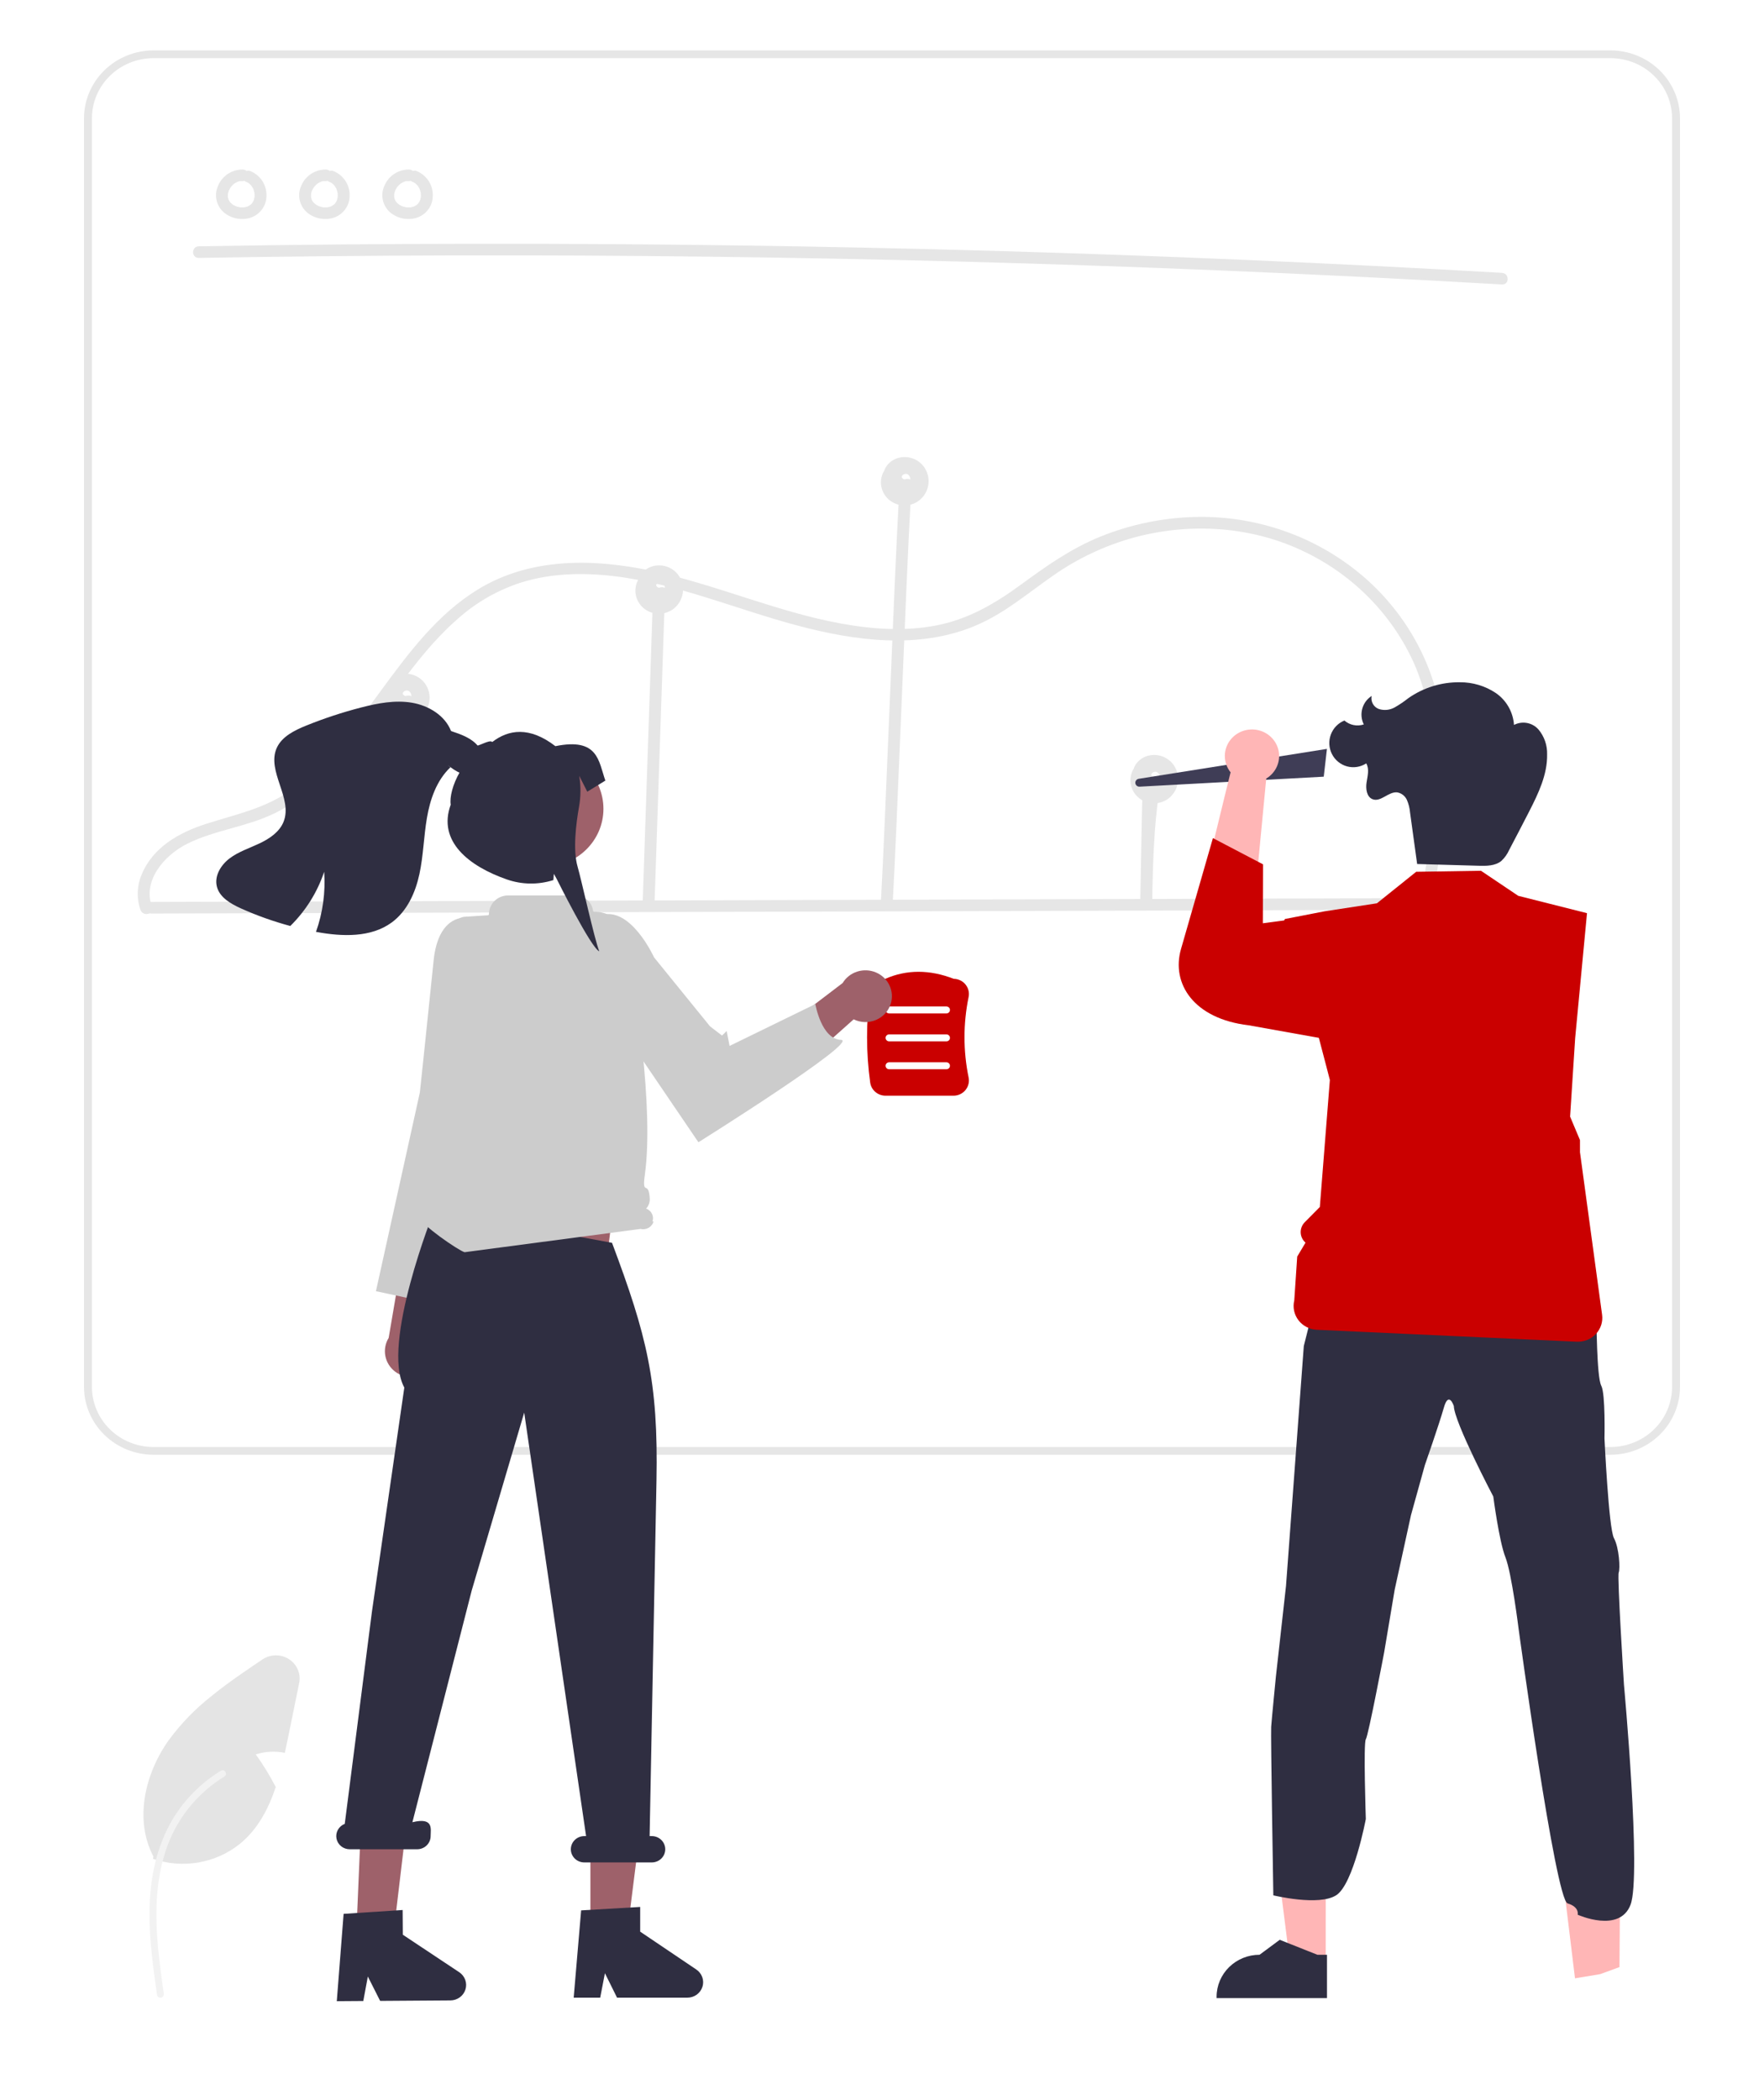 <svg width="210" height="250" viewBox="0 0 210 250" fill="none" xmlns="http://www.w3.org/2000/svg">
<g filter="url(#filter0_d_273_218)">
<rect x="10" y="6" width="190" height="230" rx="14" fill="white"/>
</g>
<path d="M187.5 235.5L190.5 235.001L192.793 234.165L192.941 214L185 214.965L187.5 235.5Z" fill="#FFB6B6"/>
<path d="M35.617 200.348L34.241 207.094C34.137 207.61 34.029 208.135 33.911 208.656C32.76 208.423 31.567 208.488 30.45 208.844C31.336 210.081 32.13 211.379 32.827 212.727C31.959 215.338 30.686 217.751 28.555 219.497C27.132 220.636 25.432 221.399 23.619 221.71C21.806 222.021 19.942 221.871 18.206 221.274L18.268 221.007C15.976 216.664 17.221 211.189 20.069 207.177C21.521 205.198 23.242 203.421 25.184 201.895C27.108 200.329 29.187 198.925 31.247 197.538C31.71 197.228 32.257 197.058 32.819 197.053C33.38 197.047 33.931 197.205 34.4 197.507C34.869 197.808 35.235 198.24 35.452 198.746C35.669 199.252 35.727 199.81 35.617 200.348Z" fill="#E4E4E4"/>
<path d="M18.696 237.508C18.117 233.385 17.521 229.209 17.927 225.042C18.288 221.341 19.444 217.726 21.797 214.762C23.047 213.192 24.567 211.846 26.289 210.786C26.738 210.51 27.151 211.205 26.704 211.48C23.724 213.32 21.419 216.037 20.121 219.239C18.688 222.8 18.458 226.682 18.707 230.464C18.857 232.752 19.173 235.023 19.492 237.294C19.518 237.397 19.502 237.505 19.449 237.597C19.395 237.689 19.308 237.757 19.204 237.788C19.099 237.816 18.987 237.802 18.892 237.75C18.797 237.697 18.728 237.61 18.698 237.508L18.696 237.508Z" fill="#F2F2F2"/>
<path d="M23.67 30.701C43.866 30.358 64.064 30.309 84.265 30.553C104.463 30.799 124.654 31.34 144.838 32.176C156.164 32.645 167.485 33.207 178.802 33.862C179.711 33.915 179.708 32.533 178.802 32.481C158.638 31.315 138.46 30.443 118.266 29.864C98.076 29.287 77.879 29.005 57.677 29.018C46.34 29.026 35.005 29.126 23.67 29.319C22.761 29.335 22.758 30.716 23.67 30.701Z" fill="#E6E6E6"/>
<path d="M28.896 20.178C28.282 20.175 27.68 20.348 27.166 20.676C26.652 21.004 26.248 21.472 26.005 22.023C25.732 22.562 25.648 23.173 25.765 23.764C25.882 24.354 26.194 24.89 26.653 25.291C27.084 25.649 27.601 25.895 28.156 26.005C28.711 26.115 29.285 26.086 29.825 25.92C30.378 25.732 30.857 25.381 31.196 24.916C31.536 24.45 31.72 23.893 31.722 23.322C31.747 22.688 31.571 22.061 31.218 21.528C30.866 20.995 30.354 20.581 29.752 20.343C29.571 20.295 29.378 20.318 29.215 20.409C29.052 20.499 28.932 20.649 28.882 20.825C28.837 21.002 28.864 21.188 28.956 21.346C29.047 21.504 29.198 21.622 29.376 21.675C29.499 21.721 29.263 21.616 29.378 21.677C29.426 21.702 29.474 21.725 29.52 21.752C29.56 21.774 29.598 21.799 29.636 21.824C29.768 21.908 29.572 21.762 29.656 21.838C29.729 21.904 29.802 21.968 29.868 22.04C29.893 22.067 29.992 22.143 29.915 22.09C29.857 22.049 29.893 22.059 29.915 22.092C29.933 22.117 29.951 22.141 29.968 22.166C30.023 22.247 30.073 22.332 30.118 22.419C30.128 22.439 30.137 22.46 30.148 22.48C30.168 22.518 30.197 22.528 30.15 22.48C30.105 22.435 30.134 22.439 30.15 22.482C30.16 22.51 30.172 22.538 30.182 22.567C30.215 22.66 30.243 22.755 30.265 22.852C30.276 22.896 30.284 22.941 30.293 22.985C30.324 23.144 30.288 22.887 30.296 23.005C30.302 23.103 30.31 23.2 30.308 23.299C30.307 23.344 30.305 23.39 30.302 23.435C30.3 23.457 30.298 23.48 30.296 23.502C30.289 23.61 30.289 23.462 30.304 23.452C30.272 23.544 30.25 23.64 30.24 23.736C30.227 23.779 30.212 23.821 30.198 23.864C30.149 24.012 30.245 23.783 30.192 23.884C30.149 23.971 30.101 24.056 30.048 24.137C30.025 24.172 29.938 24.249 30.009 24.195C30.086 24.137 29.968 24.237 29.943 24.263C29.911 24.296 29.878 24.328 29.843 24.359C29.821 24.38 29.797 24.4 29.773 24.419C29.768 24.416 29.891 24.339 29.825 24.38C29.741 24.432 29.661 24.488 29.573 24.534C29.562 24.539 29.449 24.59 29.45 24.592C29.445 24.573 29.595 24.54 29.492 24.573C29.47 24.58 29.449 24.588 29.427 24.595C29.333 24.626 29.237 24.651 29.14 24.67C29.118 24.674 29.094 24.677 29.072 24.682C28.999 24.701 29.142 24.671 29.146 24.674C29.093 24.671 29.038 24.676 28.986 24.688C28.885 24.693 28.785 24.693 28.684 24.688C28.661 24.686 28.638 24.684 28.615 24.683C28.561 24.68 28.521 24.642 28.593 24.683C28.648 24.715 28.644 24.692 28.595 24.683C28.572 24.678 28.549 24.675 28.526 24.671C28.427 24.653 28.328 24.629 28.232 24.6C28.18 24.585 28.129 24.567 28.077 24.549C28.055 24.543 28.033 24.535 28.012 24.525C28.012 24.519 28.145 24.587 28.075 24.55C27.986 24.503 27.895 24.465 27.809 24.414C27.763 24.387 27.718 24.357 27.674 24.328C27.654 24.316 27.635 24.303 27.618 24.289C27.619 24.283 27.727 24.381 27.671 24.328C27.599 24.261 27.522 24.201 27.454 24.13C27.438 24.114 27.424 24.097 27.408 24.081L27.393 24.064C27.355 24.018 27.354 24.018 27.391 24.064C27.428 24.075 27.427 24.115 27.391 24.063C27.378 24.045 27.365 24.027 27.352 24.008C27.295 23.928 27.246 23.843 27.206 23.753C27.21 23.75 27.267 23.919 27.223 23.792C27.215 23.768 27.206 23.744 27.197 23.72C27.181 23.672 27.167 23.624 27.154 23.575C27.142 23.526 27.136 23.476 27.124 23.428C27.103 23.347 27.136 23.492 27.132 23.489C27.12 23.477 27.125 23.407 27.124 23.39C27.119 23.281 27.131 23.176 27.133 23.068C27.135 22.985 27.126 23.133 27.124 23.129C27.125 23.104 27.129 23.079 27.138 23.056C27.151 22.999 27.163 22.942 27.178 22.886C27.196 22.822 27.217 22.758 27.24 22.695C27.249 22.672 27.26 22.649 27.268 22.625C27.297 22.538 27.209 22.73 27.258 22.651C27.325 22.544 27.375 22.427 27.447 22.321C27.463 22.296 27.566 22.156 27.512 22.227C27.457 22.297 27.568 22.163 27.588 22.141C27.675 22.046 27.777 21.969 27.867 21.878C27.92 21.825 27.83 21.905 27.825 21.908C27.852 21.889 27.88 21.869 27.908 21.85C27.957 21.817 28.007 21.786 28.059 21.756C28.117 21.723 28.182 21.698 28.239 21.663C28.305 21.622 28.188 21.681 28.186 21.683C28.216 21.668 28.248 21.656 28.28 21.647C28.335 21.628 28.573 21.528 28.623 21.559C28.621 21.558 28.442 21.573 28.587 21.564C28.621 21.562 28.655 21.559 28.689 21.558C28.758 21.555 28.827 21.556 28.896 21.56C29.083 21.559 29.262 21.485 29.395 21.356C29.527 21.227 29.602 21.052 29.603 20.869C29.599 20.687 29.524 20.514 29.392 20.385C29.26 20.256 29.082 20.182 28.896 20.178Z" fill="#E6E6E6"/>
<path d="M38.797 20.178C38.182 20.175 37.581 20.348 37.066 20.676C36.552 21.004 36.148 21.472 35.905 22.023C35.633 22.562 35.549 23.173 35.666 23.764C35.783 24.354 36.094 24.89 36.553 25.291C36.984 25.649 37.501 25.895 38.056 26.005C38.611 26.115 39.185 26.086 39.725 25.92C40.278 25.732 40.757 25.381 41.097 24.916C41.436 24.45 41.62 23.893 41.622 23.322C41.647 22.688 41.471 22.061 41.119 21.528C40.766 20.995 40.254 20.581 39.652 20.343C39.471 20.295 39.279 20.318 39.116 20.409C38.953 20.499 38.833 20.649 38.782 20.825C38.738 21.002 38.764 21.188 38.856 21.346C38.948 21.504 39.098 21.622 39.276 21.675C39.4 21.721 39.164 21.616 39.279 21.677C39.326 21.702 39.374 21.725 39.421 21.752C39.46 21.774 39.498 21.799 39.536 21.824C39.669 21.908 39.472 21.762 39.556 21.838C39.63 21.904 39.702 21.968 39.769 22.04C39.794 22.067 39.892 22.143 39.816 22.09C39.757 22.049 39.793 22.059 39.816 22.092C39.833 22.117 39.851 22.141 39.868 22.166C39.923 22.247 39.973 22.332 40.018 22.419C40.028 22.439 40.038 22.46 40.048 22.48C40.068 22.518 40.097 22.528 40.05 22.48C40.006 22.435 40.034 22.439 40.05 22.482C40.061 22.51 40.072 22.538 40.082 22.567C40.115 22.66 40.143 22.755 40.166 22.852C40.176 22.896 40.184 22.941 40.193 22.985C40.225 23.144 40.189 22.887 40.196 23.005C40.203 23.103 40.21 23.2 40.208 23.299C40.208 23.344 40.206 23.39 40.202 23.435C40.201 23.457 40.198 23.48 40.197 23.502C40.189 23.61 40.189 23.462 40.205 23.452C40.172 23.544 40.151 23.64 40.141 23.736C40.128 23.779 40.113 23.821 40.099 23.864C40.05 24.012 40.145 23.783 40.093 23.884C40.049 23.971 40.001 24.056 39.948 24.137C39.925 24.172 39.838 24.249 39.909 24.195C39.986 24.137 39.869 24.237 39.844 24.263C39.812 24.296 39.778 24.328 39.743 24.359C39.721 24.38 39.698 24.4 39.673 24.419C39.669 24.416 39.791 24.339 39.725 24.38C39.641 24.432 39.562 24.488 39.473 24.534C39.463 24.539 39.35 24.59 39.35 24.592C39.345 24.573 39.496 24.54 39.392 24.573C39.371 24.58 39.349 24.588 39.328 24.595C39.234 24.626 39.138 24.651 39.041 24.67C39.018 24.674 38.995 24.677 38.973 24.682C38.9 24.701 39.043 24.671 39.047 24.674C38.993 24.671 38.939 24.676 38.886 24.688C38.786 24.693 38.685 24.693 38.585 24.688C38.562 24.686 38.538 24.684 38.515 24.683C38.461 24.68 38.422 24.642 38.493 24.683C38.549 24.715 38.544 24.692 38.495 24.683C38.472 24.678 38.449 24.675 38.426 24.671C38.327 24.653 38.229 24.629 38.132 24.6C38.08 24.585 38.029 24.567 37.978 24.549C37.955 24.543 37.934 24.535 37.913 24.525C37.912 24.519 38.045 24.587 37.975 24.55C37.887 24.503 37.795 24.465 37.709 24.414C37.663 24.387 37.619 24.357 37.574 24.328C37.554 24.316 37.536 24.303 37.518 24.289C37.52 24.283 37.628 24.381 37.571 24.328C37.499 24.261 37.422 24.201 37.354 24.13C37.339 24.114 37.324 24.097 37.309 24.081L37.294 24.064C37.255 24.018 37.254 24.018 37.291 24.064C37.329 24.075 37.327 24.115 37.292 24.063C37.279 24.045 37.265 24.027 37.253 24.008C37.195 23.928 37.146 23.843 37.107 23.753C37.11 23.75 37.168 23.919 37.124 23.792C37.115 23.768 37.106 23.744 37.098 23.72C37.081 23.672 37.067 23.624 37.055 23.575C37.043 23.526 37.036 23.476 37.024 23.428C37.003 23.347 37.036 23.492 37.032 23.489C37.021 23.477 37.026 23.407 37.025 23.39C37.019 23.281 37.032 23.176 37.034 23.068C37.035 22.985 37.027 23.133 37.025 23.129C37.025 23.104 37.03 23.079 37.038 23.056C37.051 22.999 37.063 22.942 37.079 22.886C37.097 22.822 37.117 22.758 37.141 22.695C37.149 22.672 37.16 22.649 37.168 22.625C37.198 22.538 37.109 22.73 37.158 22.651C37.225 22.544 37.276 22.427 37.347 22.321C37.364 22.296 37.467 22.156 37.412 22.227C37.358 22.297 37.468 22.163 37.489 22.141C37.576 22.046 37.678 21.969 37.767 21.878C37.821 21.825 37.73 21.905 37.725 21.908C37.753 21.889 37.78 21.869 37.808 21.85C37.857 21.817 37.908 21.786 37.959 21.756C38.017 21.723 38.083 21.698 38.139 21.663C38.206 21.622 38.088 21.681 38.086 21.683C38.117 21.668 38.148 21.656 38.181 21.647C38.236 21.628 38.474 21.528 38.524 21.559C38.522 21.558 38.343 21.573 38.487 21.564C38.521 21.562 38.555 21.559 38.59 21.558C38.659 21.555 38.727 21.556 38.797 21.56C38.984 21.559 39.163 21.485 39.295 21.356C39.428 21.227 39.502 21.052 39.504 20.869C39.5 20.687 39.424 20.514 39.292 20.385C39.16 20.256 38.983 20.182 38.797 20.178Z" fill="#E6E6E6"/>
<path d="M48.697 20.178C48.083 20.175 47.481 20.348 46.967 20.676C46.453 21.004 46.049 21.472 45.805 22.023C45.533 22.562 45.449 23.173 45.566 23.764C45.683 24.354 45.995 24.89 46.453 25.291C46.885 25.649 47.402 25.895 47.957 26.005C48.511 26.115 49.086 26.086 49.626 25.92C50.178 25.732 50.657 25.381 50.997 24.916C51.337 24.45 51.52 23.893 51.523 23.322C51.547 22.688 51.371 22.061 51.019 21.528C50.666 20.995 50.155 20.581 49.553 20.343C49.372 20.295 49.179 20.318 49.016 20.409C48.853 20.499 48.733 20.649 48.683 20.825C48.638 21.002 48.664 21.188 48.756 21.346C48.848 21.504 48.999 21.622 49.177 21.675C49.3 21.721 49.064 21.616 49.179 21.677C49.227 21.702 49.275 21.725 49.321 21.752C49.361 21.774 49.398 21.799 49.437 21.824C49.569 21.908 49.372 21.762 49.457 21.838C49.53 21.904 49.602 21.968 49.669 22.04C49.694 22.067 49.793 22.143 49.716 22.09C49.657 22.049 49.694 22.059 49.716 22.092C49.733 22.117 49.751 22.141 49.768 22.166C49.823 22.247 49.873 22.332 49.918 22.419C49.929 22.439 49.938 22.46 49.949 22.48C49.969 22.518 49.997 22.528 49.951 22.48C49.906 22.435 49.935 22.439 49.95 22.482C49.961 22.51 49.972 22.538 49.983 22.567C50.016 22.66 50.044 22.755 50.066 22.852C50.076 22.896 50.085 22.941 50.094 22.985C50.125 23.144 50.089 22.887 50.097 23.005C50.103 23.103 50.11 23.2 50.109 23.299C50.108 23.344 50.106 23.39 50.103 23.435C50.101 23.457 50.098 23.48 50.097 23.502C50.09 23.61 50.089 23.462 50.105 23.452C50.073 23.544 50.051 23.64 50.041 23.736C50.028 23.779 50.013 23.821 49.999 23.864C49.95 24.012 50.045 23.783 49.993 23.884C49.95 23.971 49.901 24.056 49.848 24.137C49.825 24.172 49.739 24.249 49.81 24.195C49.887 24.137 49.769 24.237 49.744 24.263C49.712 24.296 49.678 24.328 49.644 24.359C49.622 24.38 49.598 24.4 49.574 24.419C49.569 24.416 49.692 24.339 49.626 24.38C49.542 24.432 49.462 24.488 49.373 24.534C49.363 24.539 49.25 24.59 49.251 24.592C49.246 24.573 49.396 24.54 49.293 24.573C49.271 24.58 49.25 24.588 49.228 24.595C49.134 24.626 49.038 24.651 48.941 24.67C48.919 24.674 48.895 24.677 48.873 24.682C48.8 24.701 48.943 24.671 48.947 24.674C48.893 24.671 48.839 24.676 48.786 24.688C48.686 24.693 48.585 24.693 48.485 24.688C48.462 24.686 48.439 24.684 48.416 24.683C48.362 24.68 48.322 24.642 48.394 24.683C48.449 24.715 48.444 24.692 48.395 24.683C48.373 24.678 48.349 24.675 48.327 24.671C48.227 24.653 48.129 24.629 48.032 24.6C47.98 24.585 47.929 24.567 47.878 24.549C47.856 24.543 47.834 24.535 47.813 24.525C47.813 24.519 47.945 24.587 47.875 24.55C47.787 24.503 47.696 24.465 47.609 24.414C47.563 24.387 47.519 24.357 47.474 24.328C47.455 24.316 47.436 24.303 47.418 24.289C47.42 24.283 47.528 24.381 47.471 24.328C47.4 24.261 47.323 24.201 47.255 24.13C47.239 24.114 47.224 24.097 47.209 24.081L47.194 24.064C47.156 24.018 47.155 24.018 47.192 24.064C47.229 24.075 47.227 24.115 47.192 24.063C47.179 24.045 47.166 24.027 47.153 24.008C47.096 23.928 47.047 23.843 47.007 23.753C47.01 23.75 47.068 23.919 47.024 23.792C47.016 23.768 47.006 23.744 46.998 23.72C46.982 23.672 46.968 23.624 46.955 23.575C46.943 23.526 46.937 23.476 46.924 23.428C46.904 23.347 46.937 23.492 46.933 23.489C46.921 23.477 46.926 23.407 46.925 23.39C46.919 23.281 46.932 23.176 46.934 23.068C46.936 22.985 46.927 23.133 46.925 23.129C46.926 23.104 46.93 23.079 46.939 23.056C46.951 22.999 46.963 22.942 46.979 22.886C46.997 22.822 47.018 22.758 47.041 22.695C47.05 22.672 47.06 22.649 47.069 22.625C47.098 22.538 47.01 22.73 47.059 22.651C47.126 22.544 47.176 22.427 47.247 22.321C47.264 22.296 47.367 22.156 47.312 22.227C47.258 22.297 47.368 22.163 47.389 22.141C47.476 22.046 47.578 21.969 47.668 21.878C47.721 21.825 47.631 21.905 47.626 21.908C47.653 21.889 47.681 21.869 47.709 21.85C47.758 21.817 47.808 21.786 47.86 21.756C47.918 21.723 47.983 21.698 48.039 21.663C48.106 21.622 47.989 21.681 47.986 21.683C48.017 21.668 48.049 21.656 48.081 21.647C48.136 21.628 48.374 21.528 48.424 21.559C48.422 21.558 48.243 21.573 48.388 21.564C48.422 21.562 48.456 21.559 48.49 21.558C48.559 21.555 48.628 21.556 48.697 21.56C48.884 21.559 49.063 21.485 49.196 21.356C49.328 21.227 49.403 21.052 49.404 20.869C49.4 20.687 49.324 20.514 49.193 20.385C49.061 20.256 48.883 20.182 48.697 20.178Z" fill="#E6E6E6"/>
<path d="M191.727 173.174H18.273C16.08 173.172 13.977 172.319 12.426 170.804C10.875 169.289 10.002 167.235 10 165.093V14.081C10.002 11.939 10.875 9.885 12.426 8.37C13.977 6.855 16.08 6.002 18.273 6H191.727C193.92 6.002 196.023 6.855 197.574 8.37C199.125 9.885 199.998 11.939 200 14.081V165.093C199.998 167.235 199.125 169.289 197.574 170.804C196.023 172.319 193.92 173.172 191.727 173.174ZM18.273 6.921C16.33 6.923 14.466 7.678 13.092 9.021C11.718 10.363 10.945 12.183 10.943 14.081V165.093C10.945 166.991 11.718 168.811 13.092 170.153C14.466 171.496 16.33 172.251 18.273 172.253H191.727C193.67 172.251 195.533 171.496 196.908 170.153C198.282 168.811 199.055 166.991 199.057 165.093V14.081C199.055 12.183 198.282 10.363 196.908 9.021C195.534 7.678 193.67 6.923 191.727 6.921H18.273Z" fill="#E6E6E6"/>
<path d="M17.985 108.748L78.983 108.567L139.669 108.387L173.903 108.285C174.086 108.279 174.26 108.203 174.387 108.074C174.515 107.945 174.586 107.773 174.586 107.594C174.586 107.415 174.515 107.243 174.387 107.114C174.26 106.985 174.086 106.91 173.903 106.903L112.905 107.085L52.219 107.265L17.985 107.367C17.802 107.373 17.628 107.448 17.501 107.577C17.373 107.706 17.302 107.878 17.302 108.057C17.302 108.237 17.373 108.409 17.501 108.538C17.628 108.666 17.802 108.742 17.985 108.748Z" fill="#E6E6E6"/>
<path d="M48.758 107.628L49.135 85.873C49.15 84.984 47.736 84.984 47.721 85.873L47.343 107.628C47.328 108.517 48.742 108.517 48.758 107.628Z" fill="#E6E6E6"/>
<path d="M77.911 107.864L78.83 80.52L79.093 72.707C79.123 71.818 77.708 71.819 77.678 72.707L76.759 100.051L76.497 107.864C76.467 108.753 77.881 108.752 77.911 107.864Z" fill="#E6E6E6"/>
<path d="M106.986 59.746C106.431 69.431 105.405 97.998 104.851 107.683C104.8 108.571 106.215 108.568 106.265 107.683C106.82 97.998 107.846 69.431 108.4 59.746C108.451 58.857 107.036 58.86 106.986 59.746Z" fill="#E6E6E6"/>
<path d="M135.92 97.962L135.746 107.271C135.73 108.16 137.144 108.16 137.161 107.271C137.365 96.276 137.891 96.635 137.948 93.532C137.965 92.642 136.55 92.642 136.534 93.532C136.534 93.532 136.124 86.967 135.92 97.962Z" fill="#E6E6E6"/>
<path d="M18.099 107.969C16.929 104.827 19.568 101.804 22.28 100.446C25.529 98.819 29.266 98.45 32.549 96.881C37.444 94.543 41.009 90.346 44.182 86.144C47.447 81.82 50.435 77.18 54.584 73.587C56.77 71.651 59.352 70.192 62.16 69.304C65.697 68.226 69.448 68.152 73.103 68.587C80.655 69.484 87.656 72.531 94.943 74.468C101.813 76.294 109.383 77.321 116.126 74.481C119.552 73.039 122.354 70.62 125.363 68.526C128.275 66.478 131.531 64.944 134.985 63.992C141.754 62.153 149.147 62.644 155.449 65.753C161.242 68.573 165.829 73.302 168.4 79.105C171.387 86.076 170.998 93.868 170.022 101.206C169.77 103.103 169.47 104.993 169.166 106.883C169.027 107.752 170.389 108.127 170.53 107.25C171.746 99.683 172.957 91.876 171.445 84.262C170.138 77.613 166.395 71.657 160.917 67.509C155.416 63.35 148.577 61.242 141.629 61.563C137.987 61.728 134.403 62.507 131.033 63.865C127.535 65.278 124.573 67.373 121.564 69.577C118.471 71.844 115.282 73.718 111.441 74.457C107.716 75.174 103.841 74.905 100.132 74.228C92.479 72.832 85.345 69.63 77.757 67.99C70.727 66.47 63.141 66.318 56.845 70.197C52.003 73.181 48.581 77.814 45.297 82.288C42.042 86.722 38.745 91.464 33.986 94.494C31.082 96.341 27.818 97.023 24.57 98.062C21.313 99.104 18.187 100.862 16.859 104.121C16.287 105.463 16.243 106.965 16.736 108.337C17.044 109.166 18.412 108.808 18.099 107.969Z" fill="#E6E6E6"/>
<path d="M48.288 82.867L48.286 82.868L48.291 82.867H48.288Z" fill="#E6E6E6"/>
<path d="M50.741 81.594C50.414 81.029 49.893 80.595 49.269 80.369C48.646 80.144 47.961 80.141 47.336 80.363C47.025 80.474 46.74 80.644 46.498 80.864C46.256 81.085 46.062 81.35 45.927 81.645C45.9 81.707 45.884 81.773 45.862 81.837C45.831 81.886 45.794 81.93 45.767 81.98C45.474 82.551 45.393 83.203 45.54 83.826C45.686 84.448 46.05 85.001 46.569 85.389C47.088 85.777 47.729 85.976 48.382 85.953C49.035 85.929 49.659 85.683 50.147 85.258C50.66 84.805 50.998 84.195 51.106 83.529C51.214 82.862 51.086 82.179 50.741 81.594ZM48.97 82.767C48.974 82.834 48.976 82.802 48.97 82.767V82.767ZM48.79 82.367C48.783 82.36 48.784 82.36 48.79 82.367V82.367ZM47.996 82.679C47.984 82.66 47.986 82.663 47.996 82.679V82.679ZM48.184 82.835C48.211 82.847 48.229 82.85 48.184 82.835V82.835ZM48.268 82.874L48.287 82.866C48.282 82.866 48.278 82.865 48.274 82.863L48.274 82.863L48.289 82.865L48.292 82.864L48.283 82.862C48.291 82.861 48.291 82.862 48.292 82.864C48.376 82.826 48.319 82.844 48.27 82.859L48.267 82.858C48.236 82.843 48.204 82.833 48.17 82.828C48.167 82.826 48.163 82.825 48.16 82.823C48.133 82.804 47.997 82.7 48.124 82.809C48.096 82.785 48.069 82.762 48.043 82.736C48.027 82.721 48.013 82.704 48.001 82.686C47.984 82.658 47.968 82.63 47.953 82.602L47.95 82.587C47.948 82.574 47.947 82.569 47.945 82.561C47.946 82.553 47.947 82.544 47.948 82.536C47.958 82.511 47.964 82.485 47.966 82.459L47.972 82.452C47.992 82.425 48.01 82.392 48.029 82.364C47.927 82.516 48.069 82.347 48.08 82.325C48.082 82.322 48.079 82.324 48.079 82.321C48.084 82.319 48.082 82.32 48.087 82.317C48.119 82.299 48.149 82.279 48.181 82.261C48.22 82.241 48.371 82.199 48.214 82.243C48.25 82.233 48.284 82.22 48.32 82.211C48.327 82.209 48.38 82.202 48.408 82.197C48.433 82.196 48.457 82.196 48.46 82.196C48.471 82.196 48.483 82.197 48.495 82.198C48.469 82.201 48.584 82.225 48.619 82.231C48.624 82.234 48.626 82.237 48.633 82.242C48.662 82.262 48.697 82.281 48.728 82.3C48.591 82.214 48.729 82.307 48.756 82.332C48.771 82.348 48.786 82.364 48.8 82.38C48.814 82.395 48.826 82.412 48.837 82.429C48.859 82.469 48.883 82.51 48.907 82.549L48.913 82.559C48.913 82.56 48.913 82.562 48.913 82.563C48.925 82.627 48.943 82.69 48.967 82.751C48.968 82.756 48.969 82.761 48.97 82.766C48.972 82.802 48.975 82.837 48.975 82.872L48.975 82.879C48.866 82.823 48.745 82.794 48.622 82.793C48.499 82.792 48.378 82.82 48.268 82.874Z" fill="#E6E6E6"/>
<path d="M48.294 82.867C48.296 82.868 48.293 82.868 48.293 82.868L48.294 82.867Z" fill="#E6E6E6"/>
<path d="M48.294 82.867L48.291 82.868C48.294 82.868 48.294 82.867 48.294 82.867Z" fill="#E6E6E6"/>
<path d="M48.291 82.865L48.293 82.866L48.291 82.865Z" fill="#E6E6E6"/>
<path d="M78.463 69.971L78.461 69.973L78.466 69.971H78.463Z" fill="#E6E6E6"/>
<path d="M80.915 68.698C80.588 68.133 80.066 67.699 79.443 67.474C78.819 67.248 78.134 67.246 77.509 67.467C77.198 67.578 76.914 67.749 76.672 67.969C76.43 68.189 76.235 68.454 76.1 68.749C76.073 68.812 76.057 68.878 76.035 68.942C76.004 68.99 75.967 69.034 75.94 69.085C75.647 69.655 75.567 70.308 75.713 70.93C75.859 71.552 76.223 72.105 76.742 72.493C77.261 72.882 77.902 73.081 78.555 73.057C79.208 73.033 79.833 72.788 80.32 72.363C80.833 71.91 81.171 71.3 81.279 70.633C81.388 69.966 81.259 69.284 80.915 68.698ZM79.143 69.872C79.147 69.939 79.149 69.907 79.143 69.872V69.872ZM78.963 69.472C78.956 69.464 78.957 69.465 78.963 69.472V69.472ZM78.169 69.784C78.158 69.765 78.159 69.768 78.169 69.784V69.784ZM78.358 69.939C78.385 69.951 78.402 69.954 78.358 69.939V69.939ZM78.442 69.978L78.46 69.97C78.456 69.971 78.451 69.97 78.447 69.968L78.448 69.968L78.462 69.969L78.465 69.968L78.457 69.966C78.464 69.966 78.464 69.967 78.465 69.968C78.549 69.93 78.492 69.948 78.444 69.963L78.44 69.963C78.41 69.947 78.377 69.937 78.343 69.932C78.34 69.93 78.336 69.929 78.334 69.927C78.307 69.909 78.17 69.804 78.297 69.913C78.269 69.89 78.242 69.866 78.216 69.841C78.201 69.825 78.187 69.808 78.174 69.791C78.158 69.763 78.142 69.735 78.126 69.706L78.124 69.691C78.122 69.678 78.12 69.673 78.118 69.665C78.119 69.657 78.12 69.649 78.122 69.641C78.131 69.616 78.137 69.59 78.14 69.564L78.145 69.557C78.165 69.529 78.183 69.497 78.203 69.468C78.1 69.62 78.243 69.451 78.253 69.43C78.255 69.426 78.252 69.428 78.253 69.426C78.257 69.423 78.256 69.425 78.261 69.422C78.292 69.404 78.323 69.383 78.355 69.366C78.393 69.345 78.544 69.303 78.388 69.347C78.423 69.337 78.457 69.325 78.493 69.315C78.5 69.314 78.553 69.306 78.581 69.301C78.606 69.301 78.63 69.3 78.633 69.3C78.645 69.3 78.656 69.302 78.668 69.302C78.642 69.305 78.758 69.33 78.792 69.335C78.797 69.339 78.799 69.341 78.806 69.346C78.835 69.367 78.87 69.385 78.901 69.404C78.764 69.318 78.903 69.411 78.929 69.437C78.945 69.452 78.959 69.468 78.974 69.484C78.987 69.5 78.999 69.516 79.01 69.533C79.032 69.573 79.056 69.614 79.08 69.653L79.086 69.664C79.086 69.665 79.086 69.666 79.086 69.668C79.099 69.732 79.117 69.794 79.14 69.855C79.141 69.861 79.142 69.866 79.143 69.871C79.145 69.906 79.148 69.941 79.148 69.976L79.148 69.983C79.039 69.928 78.918 69.899 78.795 69.898C78.673 69.897 78.551 69.924 78.442 69.978Z" fill="#E6E6E6"/>
<path d="M78.467 69.971L78.464 69.972C78.468 69.972 78.467 69.971 78.467 69.971Z" fill="#E6E6E6"/>
<path d="M78.465 69.971L78.467 69.972L78.465 69.971Z" fill="#E6E6E6"/>
<path d="M78.467 69.971C78.469 69.972 78.466 69.972 78.466 69.972L78.467 69.971Z" fill="#E6E6E6"/>
<path d="M107.695 76.417L107.697 76.418L107.695 76.417Z" fill="#E6E6E6"/>
<path d="M110.145 55.805C109.818 55.24 109.297 54.806 108.673 54.58C108.05 54.355 107.365 54.353 106.74 54.574C106.429 54.685 106.144 54.855 105.902 55.075C105.66 55.296 105.466 55.561 105.33 55.856C105.303 55.918 105.287 55.984 105.265 56.048C105.235 56.097 105.198 56.141 105.17 56.191C104.877 56.762 104.797 57.414 104.943 58.037C105.09 58.659 105.454 59.212 105.973 59.6C106.491 59.988 107.133 60.188 107.786 60.164C108.439 60.14 109.063 59.894 109.551 59.469C110.063 59.017 110.402 58.406 110.51 57.74C110.618 57.073 110.489 56.39 110.145 55.805ZM108.374 56.978C108.377 57.045 108.379 57.013 108.374 56.978V56.978ZM108.194 56.578C108.187 56.571 108.188 56.572 108.194 56.578V56.578ZM107.4 56.89C107.388 56.872 107.389 56.874 107.4 56.89V56.89ZM107.588 57.046C107.615 57.058 107.633 57.061 107.588 57.046V57.046ZM107.672 57.085L107.691 57.077C107.686 57.077 107.682 57.076 107.677 57.074L107.678 57.074L107.693 57.076L107.695 57.075L107.687 57.073C107.694 57.073 107.695 57.074 107.695 57.075C107.78 57.037 107.723 57.055 107.674 57.07L107.671 57.069C107.64 57.054 107.608 57.044 107.574 57.039C107.571 57.037 107.567 57.036 107.564 57.034C107.537 57.015 107.4 56.911 107.527 57.02C107.5 56.996 107.472 56.973 107.446 56.947C107.431 56.932 107.417 56.915 107.405 56.898C107.388 56.87 107.372 56.841 107.356 56.813L107.354 56.798C107.352 56.785 107.35 56.78 107.349 56.772C107.35 56.764 107.351 56.756 107.352 56.747C107.362 56.722 107.368 56.697 107.37 56.67L107.376 56.663C107.396 56.636 107.414 56.603 107.433 56.575C107.331 56.727 107.473 56.558 107.484 56.536C107.486 56.533 107.482 56.535 107.483 56.532C107.487 56.53 107.486 56.532 107.491 56.529C107.523 56.511 107.553 56.49 107.585 56.473C107.624 56.452 107.775 56.41 107.618 56.454C107.654 56.444 107.688 56.431 107.724 56.422C107.73 56.42 107.783 56.413 107.812 56.408C107.837 56.407 107.861 56.407 107.864 56.407C107.875 56.407 107.887 56.408 107.899 56.409C107.873 56.412 107.988 56.437 108.022 56.442C108.027 56.446 108.03 56.448 108.037 56.453C108.066 56.474 108.101 56.492 108.131 56.511C107.995 56.425 108.133 56.518 108.159 56.544C108.175 56.559 108.189 56.575 108.204 56.591C108.218 56.606 108.23 56.623 108.24 56.64C108.263 56.68 108.287 56.721 108.31 56.76L108.317 56.77C108.317 56.772 108.317 56.773 108.317 56.774C108.329 56.838 108.347 56.901 108.371 56.962C108.372 56.967 108.373 56.972 108.373 56.978C108.376 57.013 108.379 57.048 108.379 57.083L108.378 57.09C108.27 57.035 108.149 57.005 108.026 57.004C107.903 57.004 107.782 57.031 107.672 57.085Z" fill="#E6E6E6"/>
<path d="M107.693 76.419L107.691 76.421L107.695 76.419H107.693Z" fill="#E6E6E6"/>
<path d="M107.698 76.419L107.695 76.42C107.699 76.42 107.698 76.419 107.698 76.419Z" fill="#E6E6E6"/>
<path d="M107.697 76.417C107.7 76.418 107.697 76.418 107.697 76.418L107.697 76.417Z" fill="#E6E6E6"/>
<path d="M139.848 91.267C139.521 90.701 138.999 90.267 138.376 90.042C137.752 89.816 137.067 89.814 136.442 90.035C136.132 90.146 135.847 90.317 135.605 90.537C135.363 90.757 135.168 91.022 135.033 91.317C135.006 91.38 134.99 91.446 134.968 91.51C134.937 91.558 134.901 91.602 134.873 91.653C134.58 92.223 134.5 92.876 134.646 93.498C134.793 94.12 135.157 94.673 135.675 95.061C136.194 95.45 136.835 95.649 137.488 95.625C138.142 95.601 138.766 95.356 139.253 94.931C139.766 94.478 140.104 93.868 140.213 93.201C140.321 92.534 140.192 91.852 139.848 91.267ZM138.076 92.44C138.08 92.507 138.082 92.475 138.076 92.44V92.44ZM137.896 92.04C137.889 92.032 137.89 92.033 137.896 92.04V92.04ZM137.103 92.352C137.091 92.333 137.092 92.336 137.103 92.352V92.352ZM137.291 92.507C137.318 92.519 137.336 92.522 137.291 92.507V92.507ZM137.375 92.547L137.393 92.538C137.389 92.539 137.384 92.538 137.38 92.536L137.381 92.536L137.395 92.537L137.398 92.536L137.39 92.534C137.397 92.534 137.398 92.535 137.398 92.536C137.482 92.499 137.425 92.517 137.377 92.531L137.373 92.531C137.343 92.516 137.31 92.505 137.276 92.5C137.273 92.499 137.27 92.497 137.267 92.495C137.24 92.477 137.103 92.372 137.23 92.482C137.202 92.458 137.175 92.434 137.149 92.409C137.134 92.393 137.12 92.377 137.108 92.359C137.091 92.331 137.075 92.303 137.059 92.274L137.057 92.259C137.055 92.246 137.053 92.241 137.051 92.233C137.052 92.225 137.053 92.217 137.055 92.209C137.064 92.184 137.07 92.158 137.073 92.132L137.078 92.125C137.099 92.097 137.116 92.065 137.136 92.036C137.033 92.188 137.176 92.019 137.186 91.998C137.188 91.994 137.185 91.996 137.186 91.994C137.19 91.992 137.189 91.993 137.194 91.99C137.225 91.972 137.256 91.951 137.288 91.934C137.326 91.913 137.478 91.871 137.321 91.915C137.356 91.905 137.391 91.893 137.427 91.883C137.433 91.882 137.486 91.874 137.514 91.87C137.539 91.869 137.564 91.868 137.566 91.868C137.578 91.868 137.59 91.87 137.601 91.87C137.575 91.874 137.691 91.898 137.725 91.903C137.73 91.907 137.733 91.909 137.739 91.914C137.768 91.935 137.803 91.953 137.834 91.973C137.697 91.886 137.836 91.979 137.862 92.005C137.878 92.02 137.892 92.037 137.907 92.053C137.92 92.068 137.932 92.084 137.943 92.101C137.966 92.141 137.989 92.182 138.013 92.222L138.02 92.232C138.019 92.233 138.019 92.234 138.019 92.236C138.032 92.3 138.05 92.363 138.073 92.423C138.075 92.429 138.076 92.434 138.076 92.439C138.078 92.474 138.081 92.509 138.081 92.544L138.081 92.552C137.972 92.496 137.851 92.467 137.729 92.466C137.606 92.465 137.484 92.493 137.375 92.547Z" fill="#E6E6E6"/>
<path d="M137.396 62.14L137.394 62.142L137.398 62.14H137.396Z" fill="#E6E6E6"/>
<path d="M137.401 62.14L137.397 62.141C137.401 62.141 137.401 62.14 137.401 62.14Z" fill="#E6E6E6"/>
<path d="M137.4 62.14C137.403 62.141 137.399 62.141 137.399 62.141L137.4 62.14Z" fill="#E6E6E6"/>
<path d="M137.398 62.14L137.4 62.141L137.398 62.14Z" fill="#E6E6E6"/>
<path d="M157.589 92.456L135.667 93.646C135.544 93.653 135.422 93.613 135.328 93.535C135.234 93.457 135.173 93.346 135.16 93.226C135.147 93.106 135.181 92.985 135.256 92.889C135.331 92.793 135.441 92.728 135.563 92.709L157.969 89.147L157.589 92.456Z" fill="#3F3D56"/>
<path d="M150.744 92.678L149.237 108.403L142.484 108.414C142.484 108.414 146.358 92.412 146.499 91.938C146.096 91.434 145.858 90.823 145.819 90.185C145.779 89.546 145.938 88.911 146.275 88.364C146.613 87.816 147.113 87.381 147.709 87.116C148.305 86.852 148.969 86.771 149.614 86.883C150.258 86.996 150.852 87.296 151.318 87.746C151.784 88.196 152.098 88.773 152.221 89.401C152.344 90.029 152.268 90.679 152.004 91.264C151.741 91.849 151.301 92.342 150.744 92.678Z" fill="#FFB6B6"/>
<path d="M164.186 124.833L148.644 122.049C142.1 121.281 139.414 117.074 140.595 112.971L144.395 99.768L150.361 102.892L150.338 109.906L158.689 108.791L164.186 124.833Z" fill="#CA0000"/>
<path d="M157.824 233.5H153.551L151.518 217.398H157.825L157.824 233.5Z" fill="#FFB6B6"/>
<path d="M157.975 237.853L144.833 237.853V237.69C144.834 236.365 145.373 235.094 146.332 234.157C147.291 233.22 148.592 232.694 149.948 232.694L152.349 230.915L156.828 232.694L157.975 232.694L157.975 237.853Z" fill="#2F2E41"/>
<path d="M151.33 205.567C151.393 204.648 151.894 199.567 151.894 199.567L153.096 188.792L155.215 160.229L157.103 152.721L166.45 156.278L174.035 152.726L183.05 155.541L190.069 158.113C190.069 158.113 190.081 159.213 190.135 160.543C190.207 162.284 190.333 164.418 190.634 164.972C191.136 165.953 191.01 171.216 191.01 171.216C191.01 171.216 191.508 181.924 192.136 183.098C192.764 184.272 192.891 186.717 192.701 187.207C192.512 187.697 193.329 200.557 193.329 200.557C193.329 200.557 195.427 223.313 194.111 226.744C192.795 230.176 187.821 227.928 187.821 227.928C187.821 227.928 188.062 227.012 186.619 226.581C185.177 226.149 180.784 193.882 180.784 193.882C180.784 193.882 179.966 187.266 179.215 185.37C178.464 183.473 177.773 178.146 177.773 178.146C177.773 178.146 173.133 169.328 173.073 167.368C173.073 167.368 172.466 165.533 171.892 167.552C171.318 169.572 169.627 174.409 169.627 174.409L167.977 180.35L166.036 189.226L164.78 196.7C164.78 196.7 162.898 206.618 162.598 207.046C162.297 207.475 162.598 216.536 162.598 216.536C162.598 216.536 161.144 224.253 159.088 225.6C157.033 226.948 151.587 225.622 151.587 225.622C151.587 225.622 151.266 206.486 151.33 205.567Z" fill="#2F2E41"/>
<path d="M158.317 128.565L157.123 143.679L155.328 145.493C155.167 145.657 155.04 145.85 154.957 146.063C154.874 146.275 154.835 146.502 154.843 146.729C154.852 146.956 154.907 147.18 155.006 147.386C155.105 147.591 155.245 147.776 155.419 147.927L154.43 149.583L154.08 154.801C153.98 155.207 153.974 155.63 154.06 156.039C154.147 156.448 154.325 156.833 154.582 157.167C154.838 157.5 155.167 157.775 155.545 157.97C155.923 158.166 156.34 158.277 156.767 158.297L187.71 159.717C188.135 159.736 188.559 159.664 188.952 159.506C189.345 159.348 189.698 159.108 189.985 158.802C190.273 158.496 190.488 158.132 190.616 157.736C190.743 157.34 190.781 156.922 190.725 156.51L188.093 137.161V135.715L186.916 132.921L187.521 123.561L188.929 108.704L180.743 106.639L176.305 103.656L168.595 103.776L163.916 107.53L157.678 108.484L152.96 109.4L152.359 110.676L153.561 110.421L157.917 127.019L158.317 128.565Z" fill="#CA0000"/>
<path d="M113.507 130.432H105.423C104.978 130.431 104.549 130.274 104.213 129.99C103.878 129.705 103.658 129.311 103.596 128.881C103.097 125.293 103.097 121.656 103.596 118.068C103.658 117.643 103.872 117.254 104.202 116.969C104.531 116.685 104.953 116.525 105.392 116.518C107.936 115.404 110.675 115.404 113.535 116.517C113.801 116.521 114.063 116.581 114.303 116.694C114.543 116.807 114.755 116.97 114.924 117.172C115.099 117.381 115.225 117.627 115.292 117.89C115.359 118.153 115.364 118.427 115.309 118.692C114.66 121.849 114.66 125.1 115.309 128.257C115.364 128.522 115.359 128.796 115.292 129.06C115.225 129.323 115.099 129.568 114.924 129.777C114.752 129.982 114.536 130.147 114.291 130.261C114.046 130.374 113.778 130.432 113.507 130.432Z" fill="#CA0000"/>
<path d="M112.661 120.64H105.857C105.801 120.64 105.745 120.63 105.693 120.609C105.641 120.588 105.594 120.558 105.554 120.519C105.514 120.481 105.482 120.435 105.46 120.384C105.439 120.333 105.428 120.279 105.428 120.224C105.428 120.169 105.439 120.115 105.46 120.064C105.482 120.014 105.514 119.968 105.554 119.929C105.594 119.891 105.641 119.86 105.693 119.839C105.745 119.819 105.801 119.808 105.857 119.809H112.661C112.717 119.808 112.772 119.819 112.825 119.839C112.877 119.86 112.924 119.891 112.964 119.929C113.004 119.968 113.035 120.014 113.057 120.064C113.079 120.115 113.09 120.169 113.09 120.224C113.09 120.279 113.079 120.333 113.057 120.384C113.035 120.435 113.004 120.481 112.964 120.519C112.924 120.558 112.877 120.588 112.825 120.609C112.772 120.63 112.717 120.64 112.661 120.64Z" fill="white"/>
<path d="M112.661 123.963H105.857C105.801 123.964 105.745 123.953 105.693 123.933C105.641 123.912 105.594 123.882 105.554 123.843C105.514 123.804 105.482 123.758 105.46 123.708C105.439 123.657 105.428 123.603 105.428 123.548C105.428 123.493 105.439 123.439 105.46 123.388C105.482 123.338 105.514 123.292 105.554 123.253C105.594 123.214 105.641 123.184 105.693 123.163C105.745 123.142 105.801 123.132 105.857 123.133H112.661C112.717 123.132 112.772 123.142 112.825 123.163C112.877 123.184 112.924 123.214 112.964 123.253C113.004 123.292 113.035 123.338 113.057 123.388C113.079 123.439 113.09 123.493 113.09 123.548C113.09 123.603 113.079 123.657 113.057 123.708C113.035 123.758 113.004 123.804 112.964 123.843C112.924 123.882 112.877 123.912 112.825 123.933C112.772 123.953 112.717 123.964 112.661 123.963Z" fill="white"/>
<path d="M112.661 127.285H105.857C105.801 127.285 105.745 127.275 105.693 127.254C105.641 127.234 105.594 127.203 105.554 127.165C105.514 127.126 105.482 127.08 105.46 127.029C105.439 126.979 105.428 126.924 105.428 126.87C105.428 126.815 105.439 126.76 105.46 126.71C105.482 126.659 105.514 126.613 105.554 126.574C105.594 126.536 105.641 126.505 105.693 126.485C105.745 126.464 105.801 126.454 105.857 126.454H112.661C112.717 126.454 112.773 126.464 112.825 126.485C112.877 126.505 112.924 126.536 112.964 126.574C113.004 126.613 113.036 126.659 113.057 126.71C113.079 126.76 113.09 126.815 113.09 126.87C113.09 126.924 113.079 126.979 113.057 127.029C113.036 127.08 113.004 127.126 112.964 127.165C112.924 127.203 112.877 127.234 112.825 127.254C112.773 127.275 112.717 127.285 112.661 127.285Z" fill="white"/>
<path d="M51.219 163.004C51.542 162.687 51.79 162.304 51.945 161.883C52.101 161.462 52.16 161.013 52.118 160.567C52.077 160.122 51.935 159.691 51.705 159.304C51.474 158.917 51.16 158.585 50.783 158.33L55.772 134.124L50.263 135.852L46.269 159.265C45.873 159.911 45.733 160.677 45.875 161.417C46.018 162.158 46.434 162.821 47.044 163.282C47.654 163.743 48.416 163.969 49.185 163.918C49.955 163.867 50.678 163.541 51.219 163.004Z" fill="#9E616A"/>
<path d="M58.585 111.791L55.166 109.27C55.166 109.27 52.151 109.062 51.617 114.374C51.083 119.686 49.986 130.038 49.986 130.038L44.755 153.703L51.996 155.256L57.599 129.717L60.96 122.133L58.585 111.791Z" fill="#CCCCCC"/>
<path d="M52.95 150.433L72.212 150.12L73.818 137.262H52.95V150.433Z" fill="#9E616A"/>
<path d="M70.286 229.557H74.733L76.848 212.802L70.285 212.802L70.286 229.557Z" fill="#9E616A"/>
<path d="M42.427 229.959L46.874 229.928L48.869 213.159L43.085 214.455L42.427 229.959Z" fill="#9E616A"/>
<path d="M56.335 126.188L55.327 128.747L55.529 131.306L75.248 137.978L74.27 126.779L72.053 124.219L56.335 126.188Z" fill="#FFB6B6"/>
<path d="M64.795 103.161C68.685 103.161 71.838 100.081 71.838 96.281C71.838 92.482 68.685 89.401 64.795 89.401C60.905 89.401 57.752 92.482 57.752 96.281C57.752 100.081 60.905 103.161 64.795 103.161Z" fill="#9E616A"/>
<path d="M69.183 227.412L76.212 227.002V229.944L82.896 234.453C83.226 234.676 83.474 234.996 83.605 235.366C83.736 235.736 83.742 236.138 83.623 236.512C83.503 236.886 83.265 237.213 82.942 237.446C82.618 237.678 82.228 237.803 81.827 237.803H73.458L72.015 234.893L71.452 237.803H68.296L69.183 227.412Z" fill="#2F2E41"/>
<path d="M40.906 227.825L47.932 227.367L47.953 230.309L54.669 234.772C55 234.993 55.251 235.311 55.385 235.68C55.518 236.05 55.527 236.451 55.41 236.826C55.294 237.201 55.057 237.53 54.736 237.764C54.414 237.999 54.025 238.127 53.624 238.129L45.255 238.187L43.791 235.286L43.249 238.2L40.094 238.222L40.906 227.825Z" fill="#2F2E41"/>
<path d="M41.042 217.114L44.281 191.831L48.133 165.175C45.312 160.057 51.665 144.164 51.665 144.164L52.561 144.206L72.858 147.946L72.853 147.927C77.005 158.987 78.38 164.451 78.153 176.229L77.335 218.568H77.591C78.017 218.568 78.425 218.733 78.726 219.027C79.028 219.322 79.197 219.72 79.197 220.136C79.197 220.552 79.028 220.951 78.726 221.245C78.425 221.539 78.017 221.704 77.591 221.704H69.565C69.354 221.705 69.145 221.664 68.95 221.586C68.755 221.507 68.578 221.392 68.428 221.246C68.279 221.1 68.161 220.927 68.08 220.737C67.999 220.547 67.957 220.342 67.957 220.136C67.957 219.93 67.999 219.726 68.08 219.536C68.161 219.345 68.279 219.172 68.428 219.027C68.578 218.881 68.755 218.765 68.95 218.687C69.145 218.608 69.354 218.568 69.565 218.568H69.772L62.405 168.155L56.159 189.322L49.096 216.919C51.665 216.292 51.266 217.745 51.266 218.568C51.266 218.984 51.097 219.383 50.796 219.677C50.495 219.971 50.086 220.136 49.661 220.136H41.635C41.261 220.137 40.9 220.01 40.612 219.778C40.324 219.545 40.128 219.222 40.058 218.864C39.988 218.506 40.048 218.135 40.227 217.816C40.407 217.496 40.695 217.248 41.042 217.114Z" fill="#2F2E41"/>
<path d="M50.084 144.985L50.726 138.713C50.793 138.457 50.941 138.228 51.149 138.06C51.357 137.891 51.614 137.791 51.884 137.774C52.151 134.786 53.277 121.896 53.344 121.334L53.347 121.311L53.859 110.63C53.877 110.242 54.041 109.874 54.32 109.597C54.598 109.32 54.972 109.153 55.368 109.128L58.072 108.955C58.109 108.954 58.144 108.939 58.17 108.913C58.196 108.887 58.21 108.852 58.21 108.815C58.21 108.524 58.269 108.235 58.383 107.966C58.497 107.696 58.665 107.451 58.876 107.245C59.087 107.039 59.338 106.875 59.613 106.764C59.889 106.652 60.185 106.595 60.483 106.595H68.487C69.006 106.595 69.506 106.78 69.895 107.115C70.284 107.45 70.534 107.912 70.599 108.415C70.602 108.449 70.619 108.481 70.645 108.504C70.672 108.527 70.707 108.54 70.742 108.539H70.743C71.653 108.521 72.539 108.822 73.241 109.387C73.942 109.952 74.414 110.744 74.569 111.62C75.663 117.839 77.856 131.954 76.772 139.801C76.394 142.533 77.208 140.369 77.35 142.655C77.365 142.875 77.334 143.097 77.26 143.306C77.187 143.515 77.072 143.709 76.922 143.874C77.229 143.983 77.48 144.206 77.62 144.495C77.76 144.784 77.778 145.115 77.669 145.416L77.81 145.382C77.769 145.542 77.696 145.692 77.595 145.824C77.494 145.956 77.368 146.068 77.223 146.152C77.078 146.237 76.918 146.293 76.751 146.316C76.584 146.34 76.414 146.332 76.251 146.292L55.31 149.063C54.623 148.894 49.911 145.657 50.084 144.985Z" fill="#CCCCCC"/>
<path d="M106.04 119.485C105.909 119.913 105.683 120.309 105.379 120.643C105.074 120.977 104.698 121.242 104.278 121.419C103.857 121.596 103.401 121.681 102.944 121.667C102.486 121.654 102.036 121.543 101.627 121.341L93.532 128.558L92.457 123.004L100.314 117.02C100.706 116.371 101.328 115.885 102.063 115.655C102.797 115.424 103.592 115.464 104.298 115.768C105.004 116.072 105.571 116.618 105.892 117.303C106.213 117.988 106.266 118.764 106.04 119.485Z" fill="#9E616A"/>
<path d="M77.864 113.967C77.864 113.967 75.041 107.735 71.476 108.974C67.911 110.213 69.751 116.259 69.751 116.259L83.146 135.975C83.146 135.975 102.466 123.868 100.117 123.783C97.768 123.697 97.065 119.524 97.065 119.524L86.854 124.507L86.508 122.733L85.955 123.274L84.526 122.175L77.864 113.967Z" fill="#CCCCCC"/>
<path d="M56.506 92.07C55.426 92.576 54.216 91.814 53.284 91.059L53.617 91.341C51.969 92.907 51.199 95.161 50.822 97.379C50.445 99.596 50.403 101.862 49.928 104.062C49.454 106.26 48.468 108.469 46.628 109.815C44.163 111.619 40.763 111.503 37.737 110.95C37.697 110.942 37.66 110.936 37.619 110.928C38.433 108.632 38.764 106.199 38.592 103.775C37.781 106.204 36.401 108.415 34.56 110.23C32.555 109.691 30.597 108.994 28.706 108.146C27.483 107.596 26.165 106.844 25.826 105.571C25.485 104.307 26.276 102.981 27.333 102.183C28.39 101.385 29.687 100.969 30.891 100.4C32.093 99.834 33.283 99.028 33.764 97.81C34.874 95.008 31.712 91.793 32.944 89.038C33.552 87.684 35.041 86.947 36.44 86.379C38.576 85.514 40.77 84.792 43.005 84.216C44.968 83.71 47.018 83.317 49.017 83.649C51.017 83.98 52.975 85.168 53.695 87.023C54.896 87.42 56.171 87.866 56.941 88.854C57.712 89.839 57.65 91.534 56.506 92.07Z" fill="#2F2E41"/>
<path d="M66.117 88.823C63.027 86.44 60.528 86.847 58.601 88.328C58.277 87.975 56.898 88.944 56.431 88.805L54.742 91.902C53.873 93.4 53.517 94.929 53.657 95.789C52.059 100.168 55.849 103.125 60.332 104.686C62.121 105.313 64.072 105.341 65.879 104.765L65.934 104.018L66.273 104.63C66.273 104.63 70.371 112.872 71.34 113.242C70.752 111.754 69.203 104.677 68.77 103.202C68.177 101.195 68.582 98.007 68.93 96.052C69.148 94.847 69.159 93.615 68.964 92.406L68.956 92.353L69.914 94.243L72.066 92.922C71.243 90.583 71.227 87.784 66.117 88.823Z" fill="#2F2E41"/>
<path d="M168.698 102.851L176.03 103.059C176.97 103.086 177.997 103.084 178.73 102.489C179.128 102.117 179.447 101.667 179.669 101.167C180.47 99.639 181.272 98.111 182.057 96.573C183.143 94.447 184.222 92.197 184.18 89.806C184.212 88.719 183.844 87.659 183.146 86.83C182.788 86.429 182.309 86.159 181.783 86.063C181.257 85.966 180.713 86.048 180.238 86.296C180.185 85.537 179.962 84.8 179.586 84.141C179.209 83.482 178.689 82.918 178.065 82.492C176.802 81.65 175.319 81.207 173.805 81.218C171.611 81.186 169.462 81.848 167.658 83.111C167.147 83.516 166.607 83.882 166.041 84.205C165.757 84.366 165.444 84.466 165.12 84.5C164.796 84.534 164.469 84.501 164.159 84.403C163.852 84.294 163.596 84.076 163.436 83.79C163.277 83.504 163.225 83.169 163.291 82.848C162.746 83.195 162.348 83.734 162.175 84.36C162.002 84.987 162.066 85.655 162.356 86.236C161.964 86.366 161.545 86.391 161.141 86.31C160.737 86.229 160.361 86.043 160.049 85.772C159.679 85.921 159.345 86.147 159.067 86.434C158.788 86.721 158.573 87.064 158.433 87.44C158.294 87.816 158.233 88.217 158.256 88.618C158.279 89.019 158.385 89.41 158.567 89.767C158.748 90.124 159.002 90.438 159.311 90.69C159.62 90.942 159.978 91.127 160.362 91.231C160.746 91.335 161.148 91.357 161.541 91.296C161.934 91.235 162.311 91.091 162.646 90.875C163.039 91.537 162.806 92.375 162.687 93.138C162.568 93.9 162.695 94.871 163.411 95.141C164.38 95.507 165.29 94.225 166.32 94.322C166.573 94.363 166.811 94.466 167.014 94.623C167.218 94.779 167.38 94.984 167.486 95.219C167.692 95.691 167.819 96.195 167.862 96.709L168.702 102.809" fill="#2F2E41"/>
<defs>
<filter id="filter0_d_273_218" x="0" y="0" width="210" height="250" filterUnits="userSpaceOnUse" color-interpolation-filters="sRGB">
<feFlood flood-opacity="0" result="BackgroundImageFix"/>
<feColorMatrix in="SourceAlpha" type="matrix" values="0 0 0 0 0 0 0 0 0 0 0 0 0 0 0 0 0 0 127 0" result="hardAlpha"/>
<feOffset dy="4"/>
<feGaussianBlur stdDeviation="5"/>
<feComposite in2="hardAlpha" operator="out"/>
<feColorMatrix type="matrix" values="0 0 0 0 0 0 0 0 0 0 0 0 0 0 0 0 0 0 0.1 0"/>
<feBlend mode="normal" in2="BackgroundImageFix" result="effect1_dropShadow_273_218"/>
<feBlend mode="normal" in="SourceGraphic" in2="effect1_dropShadow_273_218" result="shape"/>
</filter>
</defs>
</svg>
